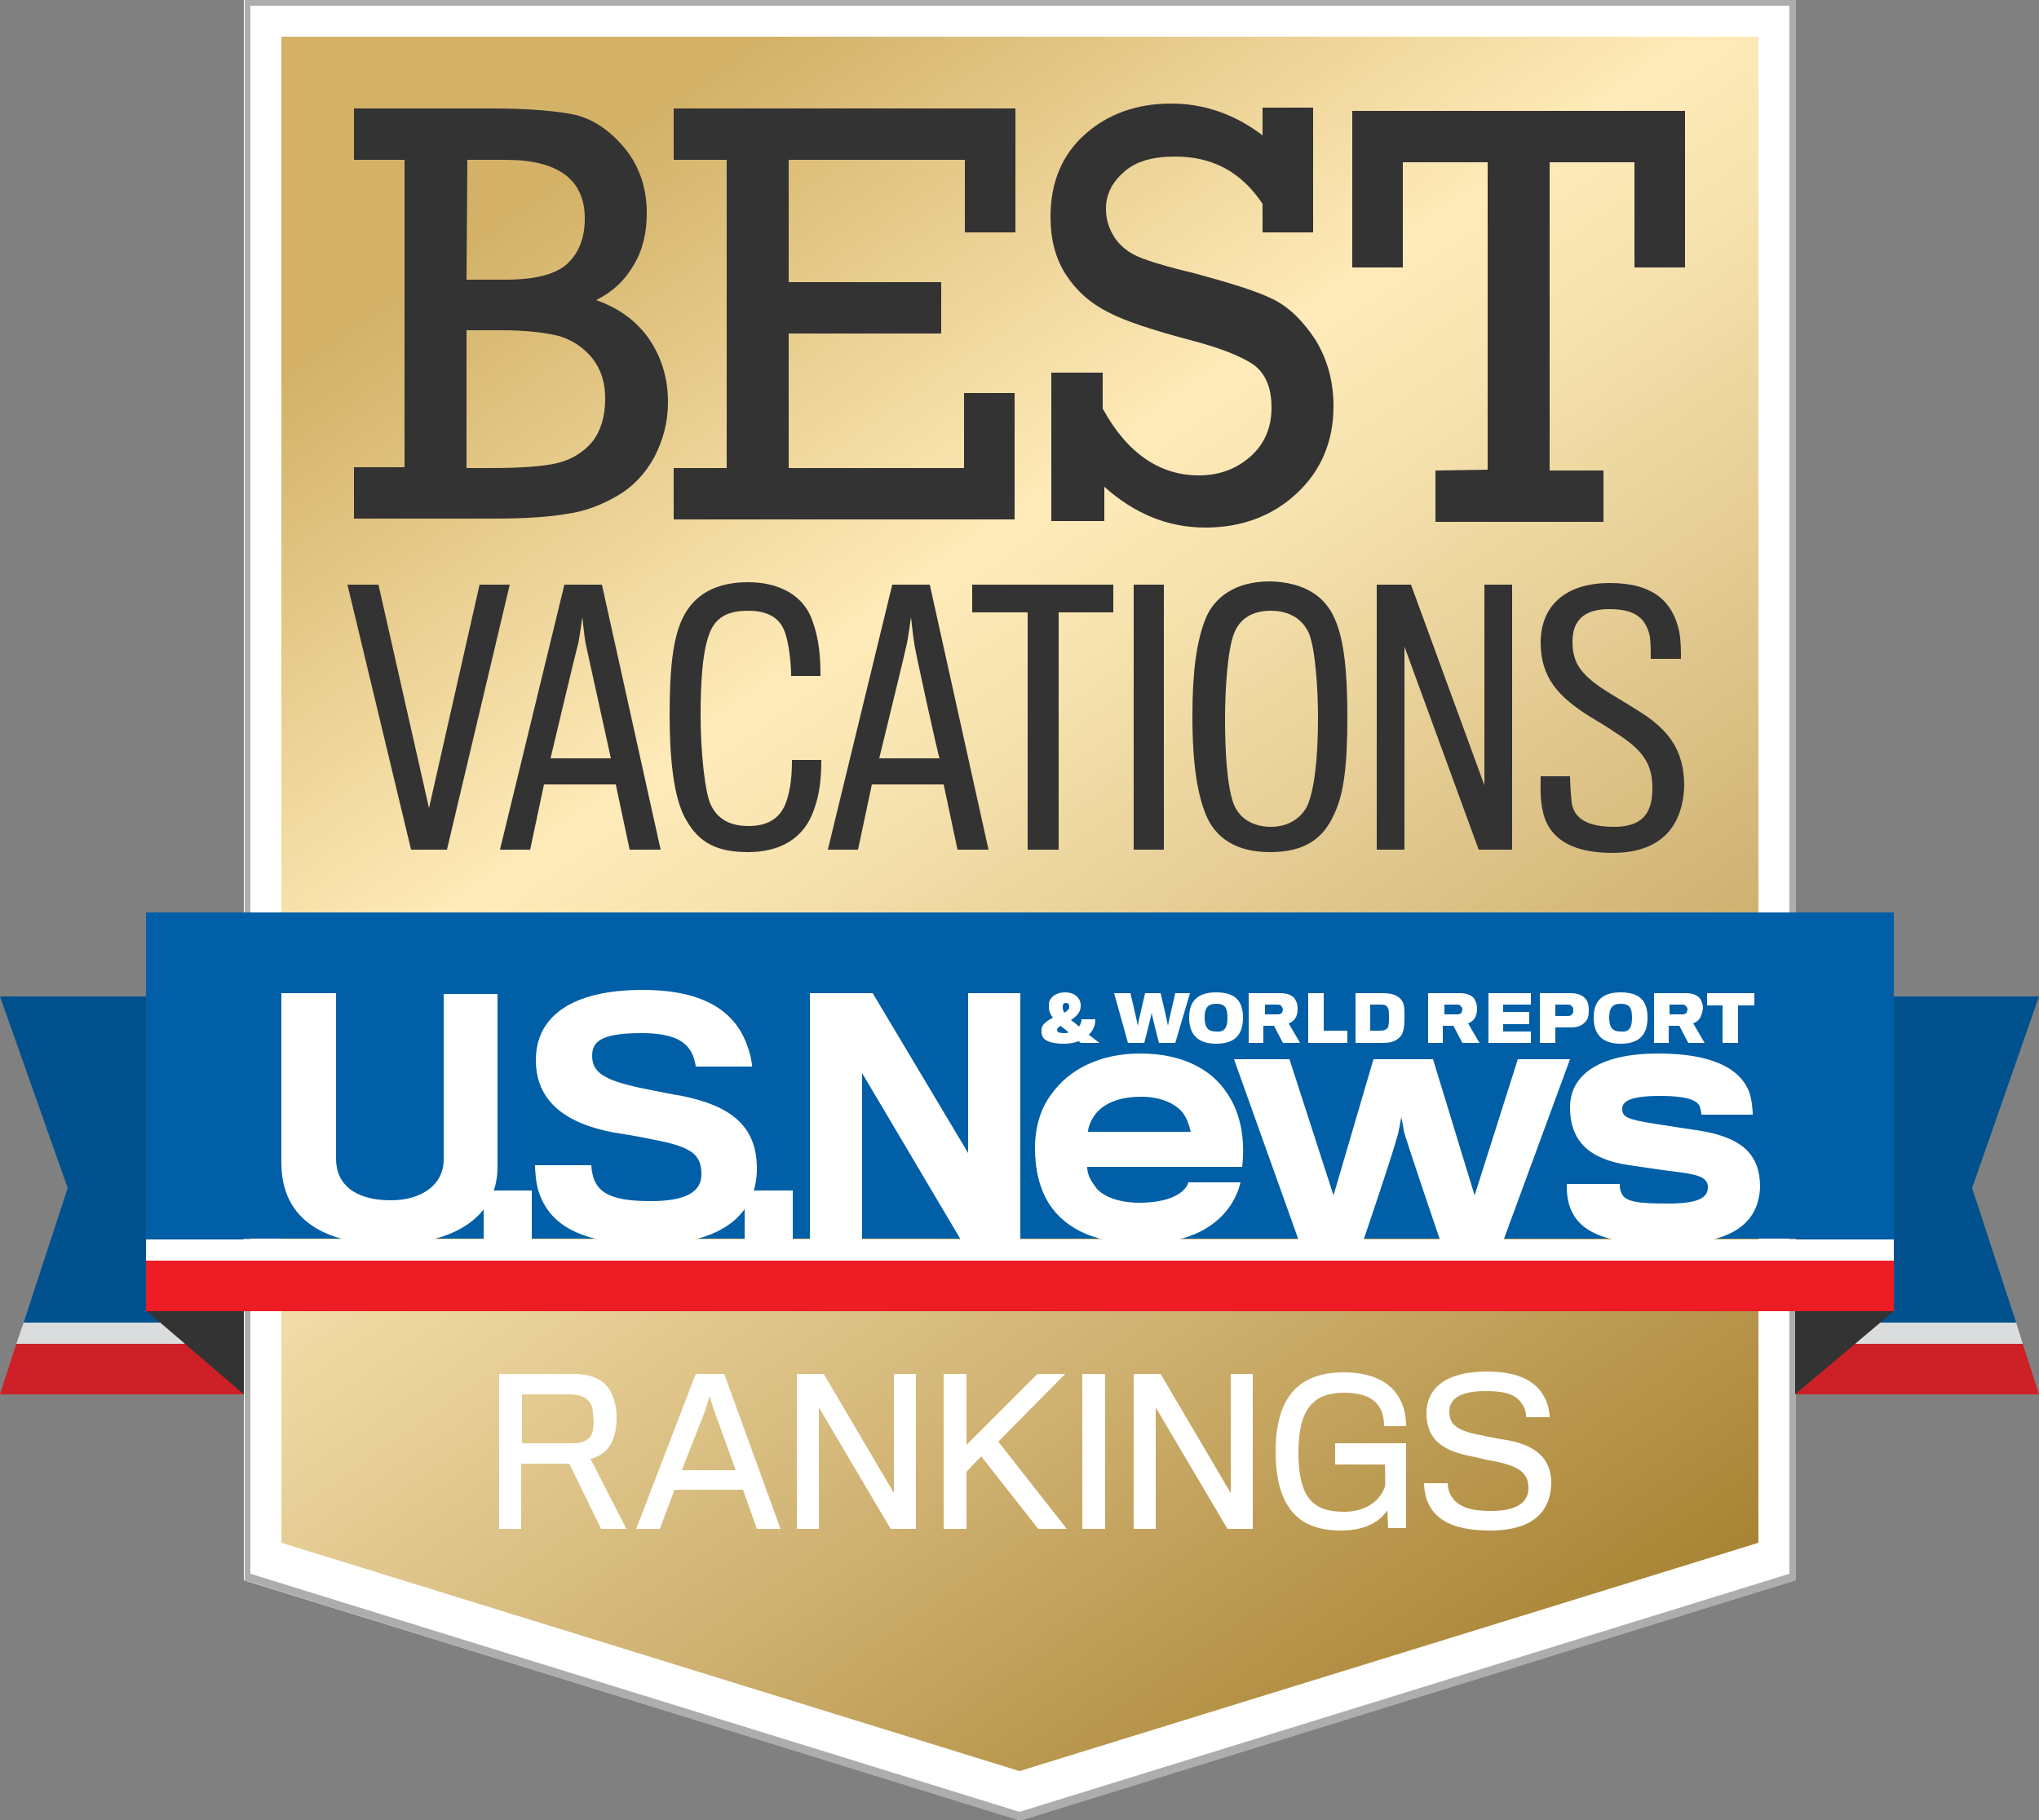 <?xml version="1.0" encoding="utf-8"?>
<!-- Generator: Adobe Illustrator 19.1.0, SVG Export Plug-In . SVG Version: 6.00 Build 0)  -->
<svg version="1.1" id="Layer_1" xmlns="http://www.w3.org/2000/svg" xmlns:xlink="http://www.w3.org/1999/xlink" x="0px" y="0px"
	 viewBox="0 0 250 223.2" enable-background="new 0 0 250 223.2" xml:space="preserve">
<rect x="0" y="0" width="250" height="223.2" fill="#808080" stroke="none"/>
<g>
	<g>
		<polygon fill="#00518D" points="2.9,162.2 34.7,162.2 34.7,122.2 0,122.2 8.3,145.7 		"/>
		<polygon fill="#DBDCDD" points="2,164.8 34.7,164.8 34.7,162.2 2.9,162.2 		"/>
		<polygon fill="#CD2027" points="0,171 34.7,171 34.7,164.8 2,164.8 		"/>
		<polygon fill="#00518D" points="247.2,162.2 215.3,162.2 215.3,122.2 250,122.2 241.8,145.7 		"/>
		<polygon fill="#DBDCDD" points="248,164.8 215.3,164.8 215.3,162.2 247.2,162.2 		"/>
		<polygon fill="#CD2027" points="250,171 215.3,171 215.3,164.8 248,164.8 		"/>
	</g>
	<polygon fill="#FFFFFF" points="29.9,0 29.9,40.2 29.9,151.6 29.9,193.8 125,223.2 220.1,193.8 220.1,151.6 220.1,40.2 220.1,0 	
		"/>
	<path fill="#ADADAD" d="M219.4,0L219.4,0H30.7l0,0H30l0,0v2.5v45.4V142v48.9v2.9l95.1,29.5l95.1-29.5v-2.9V142V47.9V2.5V0l0,0
		H219.4z M219.4,47.9V142v48.9v2.1L125,222.2L30.7,193v-2.1V142V47.9V2.5V0.7h188.7v1.7V47.9z"/>
	
		<linearGradient id="SVGID_1_" gradientUnits="userSpaceOnUse" x1="51.87" y1="-5080.238" x2="198.23" y2="-5289.262" gradientTransform="matrix(1 0 0 -1 0 -5087.9)">
		<stop  offset="0.135" style="stop-color:#D3B268"/>
		<stop  offset="0.393" style="stop-color:#FFEBB9"/>
		<stop  offset="0.465" style="stop-color:#F7E3AF"/>
		<stop  offset="0.582" style="stop-color:#E7CF97"/>
		<stop  offset="0.73" style="stop-color:#D2B576"/>
		<stop  offset="0.901" style="stop-color:#B7954B"/>
		<stop  offset="1" style="stop-color:#A88334"/>
	</linearGradient>
	<polygon fill="url(#SVGID_1_)" points="34.5,4.5 34.5,44.7 34.5,147 34.5,189.2 125,217.2 215.6,189.2 215.6,147 215.6,44.7 
		215.6,4.5 	"/>
	<g>
		<path fill="#FFFFFF" d="M74.9,177.1c-0.6,1-1.5,1.6-2.5,1.8l4.4,8.6h-3.1l-3.9-8h-5.9v8h-2.7v-19h9.2c2.4,0,3.8,0.9,4.5,2.2
			c0.4,0.8,0.7,1.8,0.7,3.2S75.3,176.4,74.9,177.1z M72.5,172.3c-0.4-0.8-1.2-1.3-2.7-1.3H64c0,0,0,5.9,0,6h6.3c1.1,0,1.9-0.4,2.2-1
			c0.2-0.4,0.3-1.2,0.3-1.8C72.7,173.5,72.7,172.6,72.5,172.3z"/>
		<path fill="#FFFFFF" d="M80.9,187.5H78l7.3-19h3.5l6.9,19h-2.9l-1.7-4.8h-8.4L80.9,187.5z M87.5,172.8l-0.5-1.6l-0.5,1.7l-2.9,7.4
			h6.6L87.5,172.8z"/>
		<path fill="#FFFFFF" d="M109.2,187.5l-8.8-14.9v14.9h-2.7v-19h3.3l8.6,14.6v-14.6h2.7v19H109.2z"/>
		<path fill="#FFFFFF" d="M127.3,187.5l-7-8.9l-1.8,1.9v7h-2.8v-19h2.8v8.7l8.7-8.7h3.4l-8.2,8.3l8.4,10.7H127.3z"/>
		<path fill="#FFFFFF" d="M132.7,187.5v-19h2.8v19H132.7z"/>
		<path fill="#FFFFFF" d="M150.5,187.5l-8.8-14.9v14.9H139v-19h3.3l8.6,14.6v-14.6h2.7v19H150.5z"/>
		<path fill="#FFFFFF" d="M170.2,187.5l-0.1-2.3c-0.7,1.1-2.3,2.5-5.7,2.5c-4.2,0-8-1.8-8-9.7c0-5.7,2.1-9.7,8.3-9.7
			c5.6,0,7.7,3,7.7,6.6h-2.7c0-2.4-1.2-4.1-4.9-4.1c-3.6,0-5.6,1.8-5.6,7.3s1.7,7.3,5.6,7.3c2.8,0,4.5-1.5,5-3.1
			c0.1-0.3,0-2.6,0-2.7h-6.1V177h8.7c0,0,0,4.3,0,5.4c0,2.3,0,5,0,5h-2.2V187.5z"/>
		<path fill="#FFFFFF" d="M182.7,187.7c-4.8,0-7-1.5-7.8-3.9c-0.2-0.6-0.3-1.4-0.3-1.9h2.9c0,0.3,0.1,1,0.3,1.3
			c0.7,1.5,2.3,2.1,5,2.1c3.4,0,4.6-1.2,4.6-2.8c0-1.9-1.2-2.7-4.2-3.3c-0.7-0.1-1.8-0.4-2.8-0.6c-3.7-0.7-5.5-2.2-5.5-5.3
			c0-2.9,2.2-5.1,7.4-5.1c4.4,0,6.5,1.5,7.4,3.9c0.2,0.6,0.3,1.3,0.3,1.7h-2.9c0-0.2,0-0.7-0.2-1.1c-0.7-1.5-1.8-2.1-4.8-2.1
			c-3.3,0-4.4,1.1-4.4,2.5c0,1.7,1,2.4,4.3,3c0.9,0.2,2,0.4,2.7,0.5c3.5,0.6,5.5,2.2,5.5,5.3C190.1,185.6,187.7,187.7,182.7,187.7z"
			/>
	</g>
	<g>
		<polygon fill="#333333" points="17.9,160.7 29.9,171 29.9,160.7 		"/>
		<g>
			<polygon fill="#333333" points="232.2,160.8 220.1,171 220.1,160.7 			"/>
			<rect x="17.9" y="111.9" fill="#005FA7" width="214.3" height="40"/>
			<rect x="17.9" y="152" fill="#FFFFFF" width="214.3" height="2.6"/>
			<rect x="17.9" y="154.6" fill="#ED1C25" width="214.3" height="6.2"/>
			<g>
				<g id="U.S.News_40_">
					<path fill="#FFFFFF" d="M47.7,152.6c-7.6,0-13.2-2.8-13.2-10c0-0.7,0-20.8,0-20.8h6.7c0,0,0,19.7,0,20.3c0,3.2,2.4,5.1,6.7,5.1
						c3.8,0,6.5-1.9,6.5-5c0-0.6,0-20.3,0-20.3H61c0,0,0,20.6,0,21.2C61,149.4,55.4,152.6,47.7,152.6z"/>
					<path fill="#FFFFFF" d="M59.3,152.2V146h5.9v6.2H59.3z"/>
					<path fill="#FFFFFF" d="M79.7,152.6c-9.2,0-12.5-2.8-13.7-6.6c-0.3-1-0.4-2.5-0.4-3.1h6.9c0,0.5,0.2,1.5,0.4,1.9
						c0.8,1.8,2.8,2.5,6.9,2.5c4.6,0,6.2-1.3,6.2-3.3c0-2.5-1.3-3.4-6.2-4.3c-0.9-0.2-3.1-0.6-4.5-0.8c-5.9-1.1-9.6-3.8-9.6-8.9
						c0-5.2,4.2-8.6,13.1-8.6c7.6,0,11.2,2.7,12.7,6.5c0.4,1,0.7,2.2,0.7,2.9h-6.9c0-0.3-0.2-1-0.4-1.5c-0.8-1.7-2.5-2.6-6.3-2.6
						c-5,0-6,1.1-6,2.8c0,2.2,1.8,3.1,6.8,4.1c1.5,0.3,3.5,0.7,4.2,0.8c6,1.2,9.2,3.7,9.2,8.9C92.8,148.9,88.5,152.6,79.7,152.6z"/>
					<path fill="#FFFFFF" d="M91.3,152.2V146h5.9v6.2H91.3z"/>
					<path fill="#FFFFFF" d="M117.9,152.2l-12.2-20.6v20.6h-6.4v-30.4h7.7l11.7,19.6v-19.6h6.4v30.4H117.9z"/>
					<path fill="#FFFFFF" d="M148.1,150.5c-2,1.3-4.7,2-8.3,2c-5,0-9-1.5-11.2-4.9c-1.1-1.8-1.7-4-1.7-6.8c0-2.6,0.7-4.9,2-6.6
						c2.2-3.1,6-5,10.9-5c5.1,0,8.7,1.9,10.6,4.8c1.7,2.4,2.3,5.7,1.9,9.1h-19c0,1,0.5,1.8,1.2,2.7c0.9,1,2.8,1.7,5.2,1.7
						c1.8,0,3.2-0.3,4.1-0.7c1.2-0.5,1.8-1.3,1.9-1.8h6.4C151.6,147.1,150.3,149.1,148.1,150.5z M144.8,136.2
						c-0.9-0.9-2.5-1.7-4.9-1.7c-2.3,0-4,0.6-5.1,1.6c-0.8,0.7-1.4,2-1.4,2.7H146C145.8,138.1,145.6,137.1,144.8,136.2z"/>
					<path fill="#FFFFFF" d="M184.3,152.2h-7.7c0,0-4.4-12.9-4.5-13.6c0-0.3-0.3-1.6-0.3-1.6s-0.2,1.3-0.3,1.6
						c0,0.8-4.4,13.7-4.4,13.7h-7.8l-8-22.4h6.8l5.4,16.7l4.9-16.7h7.3l5.1,16.7l5.3-16.7h6.4L184.3,152.2z"/>
					<path fill="#FFFFFF" d="M204.4,152.6c-7.6,0-11.2-1.5-12.1-5.2c-0.2-0.9-0.2-1.5-0.2-2.2h6.5c0,0.3,0,0.7,0.2,1.1
						c0.4,1.1,2.1,1.3,5.7,1.3c3.7,0,4.9-0.7,4.9-2s-1.3-1.6-4.7-2c-0.9-0.1-3.5-0.5-4.9-0.7c-4.9-0.7-7.3-2.9-7.3-7.1
						c0-4,3.6-6.6,10.8-6.6c6.2,0,10,1.6,11.2,4.8c0.3,0.9,0.4,2.2,0.4,2.7h-6.3c0-0.2-0.1-0.9-0.3-1.2c-0.4-0.6-1.6-1.1-4.7-1.1
						c-3.6,0-4.7,0.6-4.7,1.6s0.7,1.3,3.9,1.8c1.3,0.2,4.4,0.7,5.2,0.8c5.4,0.8,7.8,2.8,7.8,7C215.6,150.2,212.1,152.6,204.4,152.6z
						"/>
				</g>
				<g id="_x26__World_Report_42_">
					<path fill="#FFFFFF" d="M132.3,125.9c0.2-0.3,0.3-0.6,0.3-0.9h1.7c0,0.8-0.3,1.4-0.8,1.9c0.4,0.3,0.9,0.7,1.3,1h-2.3
						c-0.1-0.1-0.2-0.2-0.3-0.2c-0.5,0.2-1.1,0.3-1.7,0.3c-1.5,0-2.8-0.3-2.8-1.4c0-0.1,0-0.2,0-0.3c0-0.7,0.7-1.1,1.4-1.5
						c-0.4-0.5-0.5-0.9-0.5-1.3c0-0.1,0-0.2,0-0.3c0-0.8,0.8-1.5,2-1.5s1.8,0.7,1.9,1.4c0,0.1,0,0.2,0,0.3c0,0.8-0.6,1.3-1.2,1.7
						C131.6,125.3,132,125.6,132.3,125.9z M129.6,126.3c0,0.3,0.3,0.4,0.9,0.4c0.2,0,0.4,0,0.5-0.1c-0.3-0.3-0.7-0.6-1-0.8
						C129.8,126,129.6,126.1,129.6,126.3z M131.1,123.5L131.1,123.5c0-0.3-0.1-0.5-0.4-0.5c-0.3,0-0.4,0.2-0.4,0.4c0,0,0,0.1,0,0.2
						c0,0.2,0.1,0.4,0.2,0.6C130.8,124,131.1,123.8,131.1,123.5z"/>
					<path fill="#FFFFFF" d="M144.1,127.9h-2c0,0-0.9-3.5-0.9-3.7c0,0.2-0.9,3.7-0.9,3.7h-2l-1.7-6.1h2c0,0,0.9,3.8,0.9,4
						c0-0.2,0.9-4,0.9-4h1.9c0,0,0.9,3.8,0.9,4c0-0.2,0.9-4,0.9-4h1.8L144.1,127.9z"/>
					<path fill="#FFFFFF" d="M152.4,124.8c0,2.1-1,3.2-3.3,3.2c-2.2,0-3.3-1.1-3.3-3.2c0-2,1-3.1,3.3-3.1
						C151.4,121.7,152.4,122.7,152.4,124.8z M150.5,124.8c0-1.2-0.3-1.7-1.4-1.7c-1,0-1.4,0.5-1.4,1.7c0,1.3,0.5,1.7,1.4,1.7
						C150,126.6,150.5,126.2,150.5,124.8z"/>
					<path fill="#FFFFFF" d="M158.8,124.9c-0.2,0.3-0.5,0.5-0.8,0.6l1.4,2.4h-2.1l-1.1-2.1h-1.3v2.1h-1.8v-6.1h3.9
						c0.8,0,1.3,0.2,1.7,0.6c0.2,0.3,0.4,0.7,0.4,1.3C159.1,124.2,159,124.6,158.8,124.9z M157.2,123.5c-0.1-0.2-0.3-0.3-0.5-0.3
						h-1.6v1.2h1.6c0.2,0,0.4-0.1,0.5-0.2c0-0.1,0.1-0.3,0.1-0.4S157.2,123.6,157.2,123.5z"/>
					<path fill="#FFFFFF" d="M160.4,127.9v-6.1h1.9v4.6h2.9v1.5H160.4z"/>
					<path fill="#FFFFFF" d="M169.6,127.9h-3.4v-6.1h3.4c1.1,0,1.8,0.3,2.2,0.8s0.4,1,0.4,2.1c0,1.3-0.1,1.8-0.4,2.3
						C171.3,127.6,170.7,127.9,169.6,127.9z M170.3,124.7c0-0.4,0-1-0.2-1.2c-0.2-0.3-0.5-0.3-0.9-0.3H168v3.2h1.2
						c0.5,0,0.7-0.1,0.9-0.3C170.3,125.9,170.3,125.2,170.3,124.7z"/>
					<path fill="#FFFFFF" d="M180.8,124.9c-0.2,0.3-0.5,0.5-0.8,0.6l1.4,2.4h-2.1l-1.1-2.1h-1.3v2.1h-1.8v-6.1h3.9
						c0.8,0,1.3,0.2,1.7,0.6c0.2,0.3,0.4,0.7,0.4,1.3C181.1,124.2,181,124.6,180.8,124.9z M179.2,123.5c-0.1-0.2-0.3-0.3-0.5-0.3
						h-1.6v1.2h1.6c0.2,0,0.4-0.1,0.5-0.2c0-0.1,0.1-0.3,0.1-0.4S179.3,123.6,179.2,123.5z"/>
					<path fill="#FFFFFF" d="M182.5,127.9v-6.1h5.2v1.4h-3.4v0.9h3.2v1.5h-3.2v0.9h3.4v1.4L182.5,127.9z"/>
					<path fill="#FFFFFF" d="M194.3,125.4c-0.4,0.4-0.9,0.6-1.7,0.6c-0.2,0-1.9,0-1.9,0v1.9h-1.9v-6.1h3.8c0.7,0,1.3,0.2,1.6,0.5
						c0.4,0.3,0.6,0.8,0.6,1.6C194.8,124.6,194.7,125,194.3,125.4z M192.8,123.5c-0.1-0.2-0.3-0.3-0.6-0.3h-1.5v1.4h1.5
						c0.4,0,0.5-0.1,0.6-0.3c0.1-0.1,0.1-0.2,0.1-0.4C192.9,123.7,192.9,123.6,192.8,123.5z"/>
					<path fill="#FFFFFF" d="M202,124.8c0,2.1-1,3.2-3.3,3.2c-2.2,0-3.3-1.1-3.3-3.2c0-2,1-3.1,3.3-3.1
						C201,121.7,202,122.7,202,124.8z M200.1,124.8c0-1.2-0.3-1.7-1.4-1.7c-1,0-1.4,0.5-1.4,1.7c0,1.3,0.5,1.7,1.4,1.7
						C199.6,126.6,200.1,126.2,200.1,124.8z"/>
					<path fill="#FFFFFF" d="M208.4,124.9c-0.2,0.3-0.5,0.5-0.8,0.6l1.4,2.4h-2l-1.1-2.1h-1.3v2.1h-1.8v-6.1h3.9
						c0.8,0,1.3,0.2,1.7,0.6c0.2,0.3,0.4,0.7,0.4,1.3C208.7,124.2,208.6,124.6,208.4,124.9z M206.8,123.5c-0.1-0.2-0.3-0.3-0.5-0.3
						h-1.6v1.2h1.6c0.2,0,0.4-0.1,0.5-0.2c0-0.1,0.1-0.3,0.1-0.4C206.9,123.7,206.9,123.6,206.8,123.5z"/>
					<path fill="#FFFFFF" d="M213.1,123.3v4.6h-1.9v-4.6h-1.9v-1.5h5.8v1.5H213.1z"/>
				</g>
			</g>
		</g>
	</g>
	<path fill="#333333" d="M89.1,57.4V19.6h-6.5v-6.3h41.9v15.2h-6.2v-8.9H96.7v15h18.7v6.3H96.7v16.5h21.5v-9.2h6.2v15.5H82.6v-6.3
		L89.1,57.4z"/>
	<path fill="#333333" d="M128.9,63.9V45.7h6.3v4.4c3,5.5,7,8.2,11.8,8.2c2.5,0,4.6-0.8,6.3-2.3s2.6-3.5,2.6-6c0-2.4-0.7-4.1-2.1-5.2
		c-1.4-1-4-2.1-7.9-3.1c-4.5-1.2-7.9-2.3-10-3.4c-2.2-1.1-3.9-2.6-5.2-4.6s-1.9-4.4-1.9-7.1c0-4.2,1.4-7.6,4.2-10.1
		s6.3-3.8,10.6-3.8c4,0,7.8,1.3,11.2,3.9v-3.4h6.2v15.3h-6.2V25c-2.6-3.9-6.1-5.8-10.7-5.8c-2.8,0-4.9,0.6-6.3,1.9
		c-1.5,1.3-2.2,2.8-2.2,4.5c0,1.4,0.4,2.5,1.1,3.6c0.7,1,1.7,1.8,2.9,2.3s3.4,1.2,6.8,2c4.4,1.2,7.7,2.2,9.7,3.2s3.7,2.7,5.2,5
		c1.4,2.3,2.2,5,2.2,8.1c0,4.3-1.5,7.9-4.5,10.7s-6.8,4.2-11.2,4.2c-4.6,0-8.7-1.7-12.4-5v4.2L128.9,63.9z"/>
	<path fill="#333333" d="M49.6,57.4V19.6h-6.2v-6.3h16.8c4.6,0,8.1,0.3,10.4,0.8c2.3,0.6,4.3,2,6.1,4.2c1.8,2.3,2.6,4.9,2.6,7.9
		c0,2.3-0.5,4.5-1.6,6.3c-1.1,1.9-2.6,3.3-4.6,4.3c2.8,1,5,2.6,6.5,4.8s2.3,4.8,2.3,7.7c0,2.5-0.6,4.7-1.7,6.8
		c-1.1,2-2.6,3.6-4.5,4.7c-1.9,1.1-3.9,1.9-6.1,2.2c-2.2,0.4-5.2,0.6-9,0.6H43.4v-6.3h6.2V57.4z M57.2,34.3h4.7
		c3.6,0,6.1-0.6,7.6-1.9c1.4-1.3,2.2-3.1,2.2-5.6c0-4.8-3.3-7.2-9.7-7.2h-4.7L57.2,34.3L57.2,34.3z M57.2,57.4h2.9
		c3.7,0,6.5-0.2,8.2-0.6c1.7-0.4,3.2-1.3,4.3-2.6c1.1-1.4,1.6-3.2,1.6-5.3c0-2-0.5-3.6-1.6-5c-1.1-1.3-2.4-2.2-4.1-2.7
		c-1.6-0.4-4-0.7-7-0.7h-4.3L57.2,57.4z"/>
	<path fill="#333333" d="M182.4,57.6V19.9H172v12.9h-6.2V13.6h40.8v19.2h-6.2V19.9H190v37.8h6.6V64H176v-6.3L182.4,57.6L182.4,57.6z
		"/>
	<g>
		<path fill="#333333" d="M99.8,99.3c-1.2,3.5-4.1,5.2-8.1,5.2c-3.7,0-6-1.1-7.6-4c-1.6-2.7-2-8.1-2-12.8c0-5.7,0.4-9.4,1.6-11.9
			c1.4-2.9,4.1-4.4,8-4.4c4.1,0,6.9,1.8,7.9,4.7c0.8,2.2,1,4.3,1,6.8H97c0-1.6-0.3-4.4-0.9-5.7c-0.7-1.6-2.2-2.3-4.4-2.3
			c-2.3,0-3.8,0.7-4.6,2.5c-1,2.3-1.2,6.4-1.2,10.5c0,4,0.5,9.4,1.3,10.9c1,2,2.8,2.5,4.6,2.5c2,0,3.7-0.7,4.5-2.7
			c0.7-1.8,0.8-3.8,0.8-5.4h3.6C100.7,95.4,100.5,97.4,99.8,99.3z"/>
		<path fill="#333333" d="M105.2,104.2h-3.7l7.9-32.5h4.6l7.2,32.5h-3.8l-1.7-8h-8.8L105.2,104.2z M112.1,78.9
			c-0.1-0.4-0.4-3.2-0.4-3.2s-0.4,2.8-0.5,3.2c-0.1,0.6-3.4,14.1-3.4,14.1h7.4C115.1,93,112.1,79.4,112.1,78.9z"/>
		<path fill="#333333" d="M129.8,75.1v29.1H126V75.1h-6.8v-3.4h17.3v3.4H129.8z"/>
		<path fill="#333333" d="M139,104.2V71.7h3.7v32.5H139z"/>
		<path fill="#333333" d="M163.7,76c1.1,2.5,1.5,6.5,1.5,11.8c0,5.9-0.4,9.5-1.6,12c-1.4,3.2-3.8,4.7-7.9,4.7
			c-4.1,0-6.7-1.7-7.9-4.7c-0.9-2.3-1.6-5.7-1.6-12c0-5.4,0.5-9.1,1.6-11.9c1.1-2.7,3.7-4.6,7.9-4.6C159.9,71.4,162.5,73.1,163.7,76
			z M160.3,98.8c0.8-1.9,1.3-5.4,1.3-10.8c0-3.3-0.3-8.3-1.1-10.3c-0.7-1.6-2.2-2.8-4.7-2.8s-3.9,1.2-4.5,2.8c-0.8,2-1.1,7-1.1,10.4
			c0,3.7,0.2,8.3,1.1,10.6c0.9,2.1,2.9,2.7,4.5,2.7C157.9,101.4,159.5,100.4,160.3,98.8z"/>
		<path fill="#333333" d="M54.8,104.2h-4.4l-7.8-32.5h3.8l6.2,27.4l6.2-27.4h3.7L54.8,104.2z"/>
		<path fill="#333333" d="M65,104.2h-3.7l7.9-32.5h4.6l7.2,32.5h-3.8l-1.7-8h-8.8L65,104.2z M71.8,78.9c-0.1-0.4-0.4-3.2-0.4-3.2
			s-0.4,2.8-0.5,3.2C70.7,79.5,67.5,93,67.5,93h7.4C74.9,93,71.9,79.4,71.8,78.9z"/>
		<path fill="#333333" d="M181.3,104.2l-9.1-24.9v24.9h-3.4V71.7h4.2l9,24.6V71.7h3.4v32.5H181.3z"/>
		<path fill="#333333" d="M197.7,104.6c-5.3,0-8-2-8.6-5.4c-0.3-1.6-0.2-2.9-0.2-4h3.6c0,0.7,0.1,2.3,0.2,3.2c0.3,2.2,2.3,3,5.2,3
			c3.2,0,4.7-1.4,4.7-4.7c0-3-1.1-4.7-4.6-6.9c-0.7-0.5-2.2-1.4-3.2-2c-3.6-2.3-5.9-4.6-5.9-9c0-4.3,2.8-7.3,8.5-7.3
			c5.2,0,7.7,2.2,8.5,6c0.2,1.2,0.2,2.3,0.2,3.3h-3.7c0-0.5,0-1.8-0.1-2.7c-0.5-2.3-1.8-3.4-5-3.4s-4.5,1.5-4.5,4
			c0,2.7,1.1,4.2,4.7,6.4c1,0.6,2.3,1.4,3.1,1.9c3.8,2.3,5.9,4.8,5.9,9.4C206.3,101.7,203.3,104.6,197.7,104.6z"/>
	</g>
</g>
</svg>

